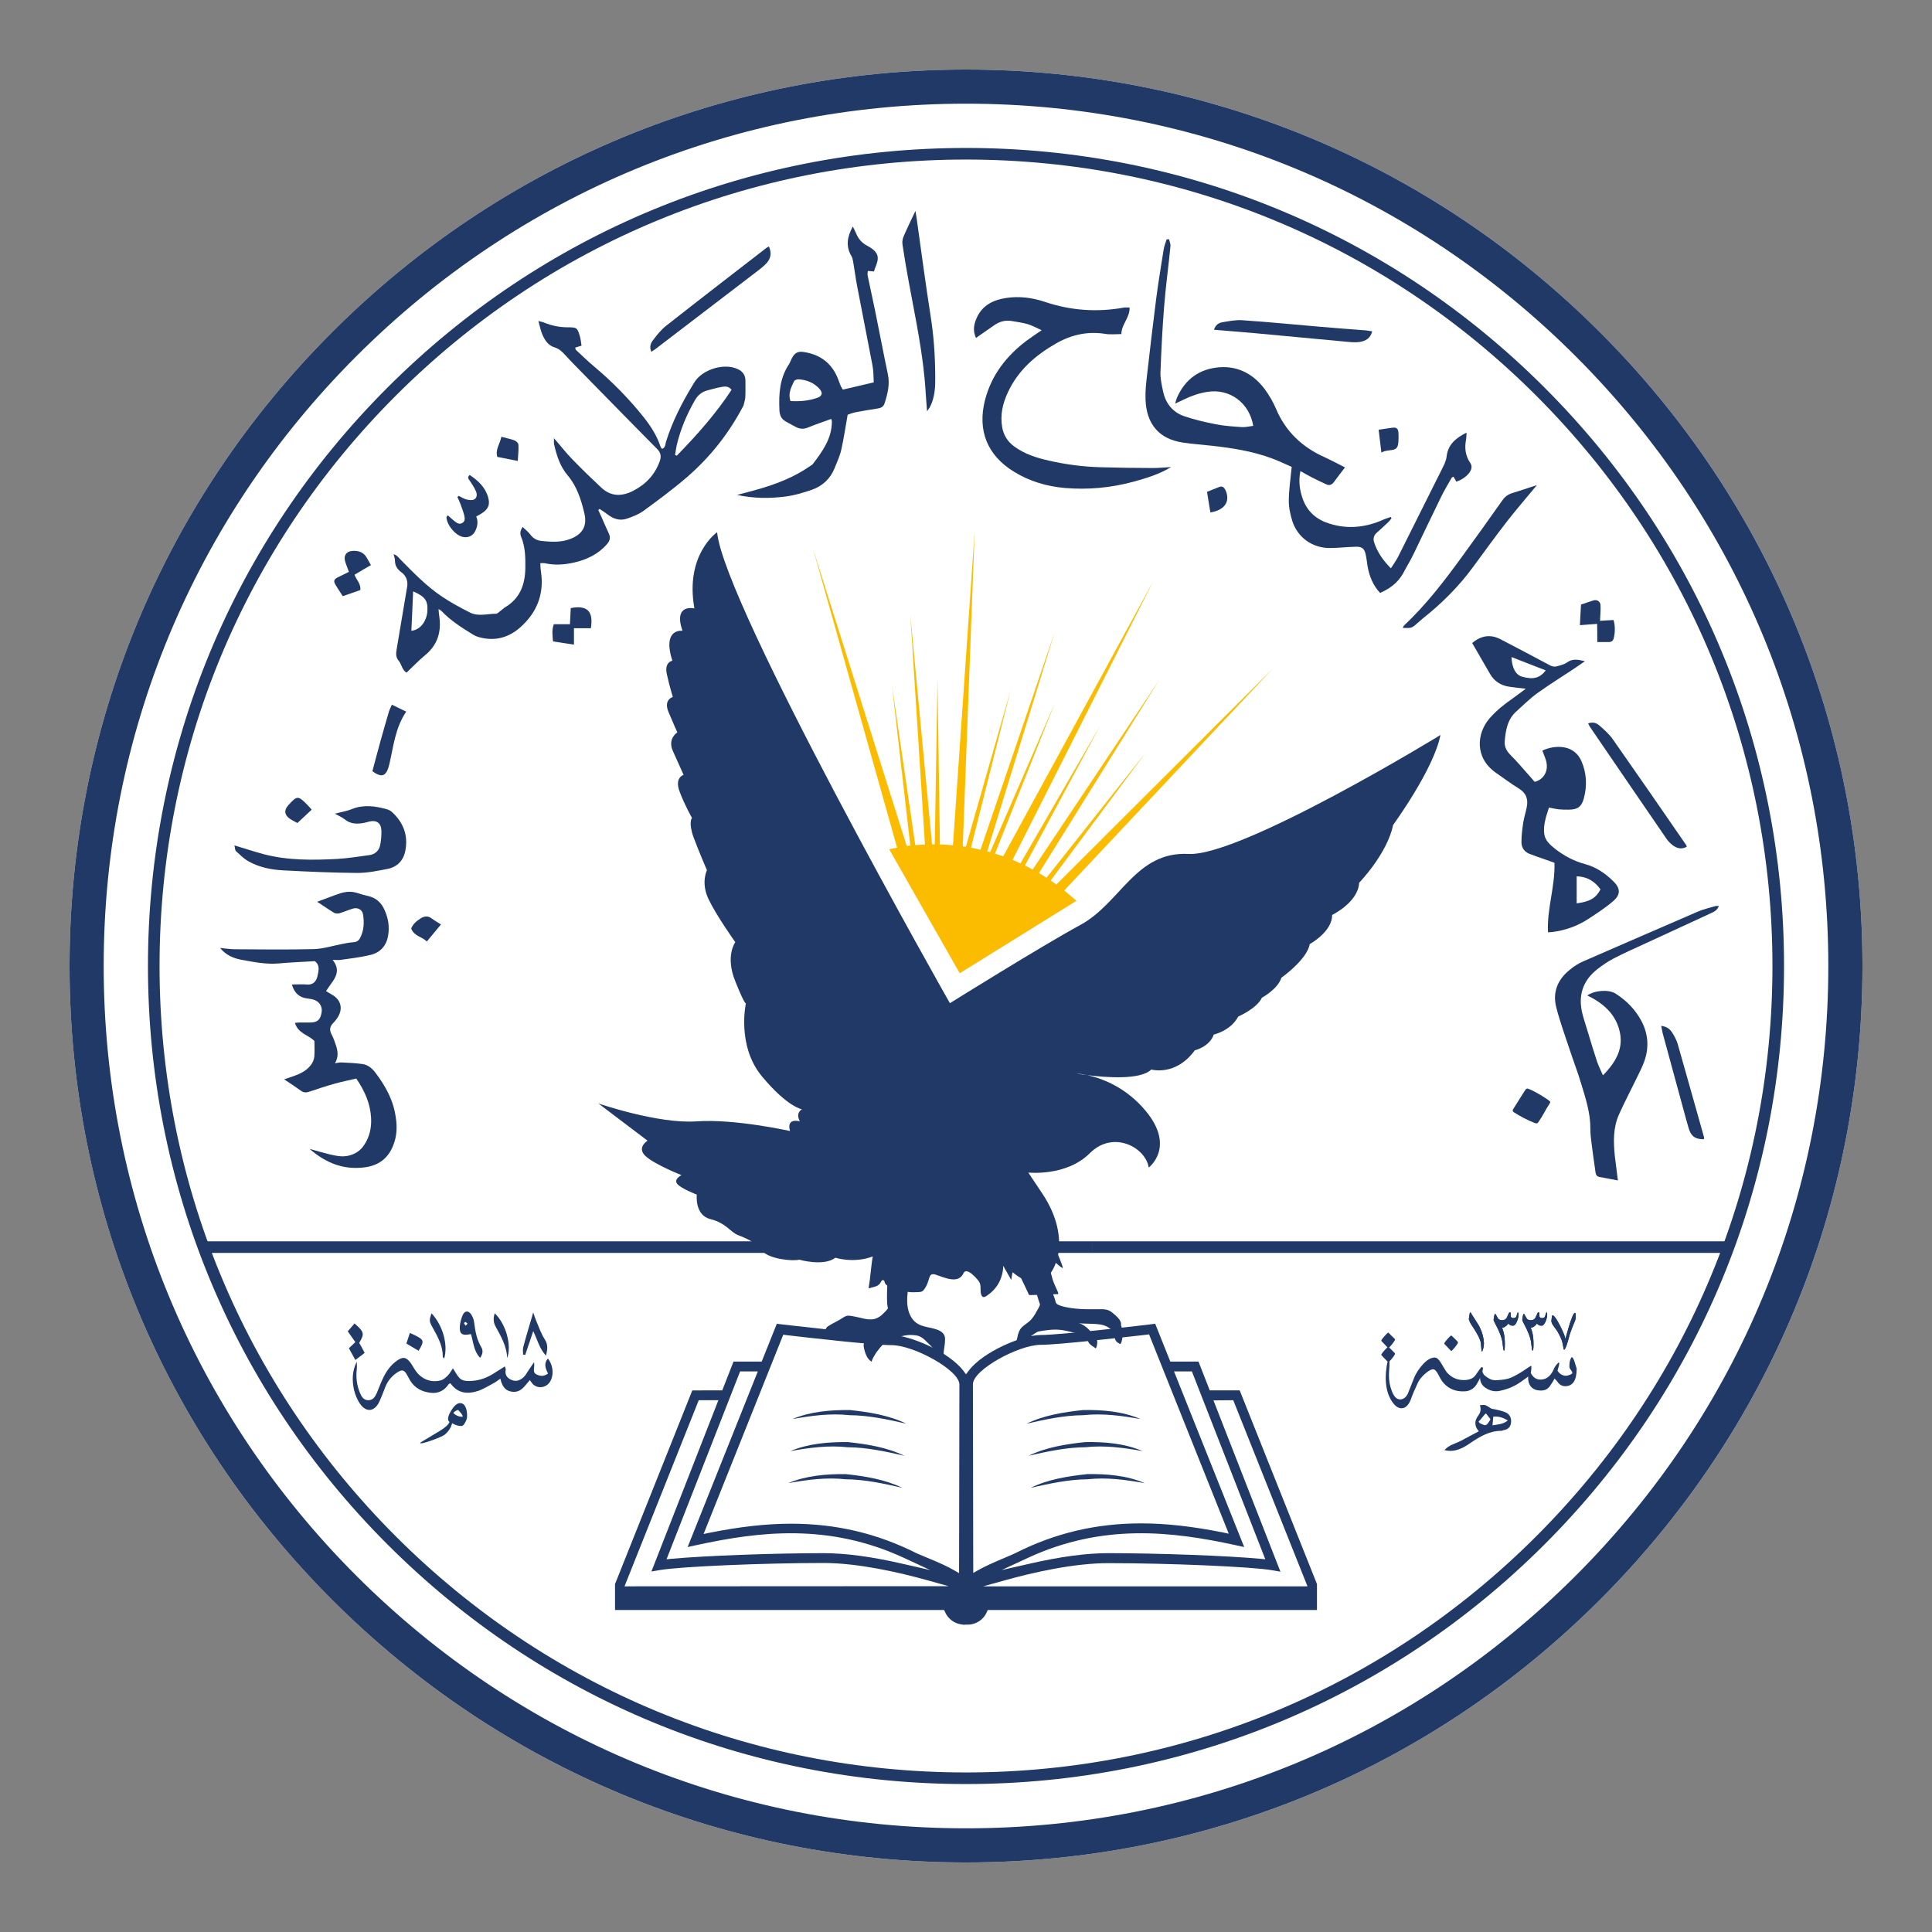 <?xml version="1.0" encoding="utf-8"?>
<!-- Generator: Adobe Illustrator 24.2.3, SVG Export Plug-In . SVG Version: 6.00 Build 0)  -->
<svg version="1.1" id="Layer_1" xmlns="http://www.w3.org/2000/svg" xmlns:xlink="http://www.w3.org/1999/xlink" x="0px" y="0px"
	 viewBox="0 0 1200 1200" style="enable-background:new 0 0 1200 1200;" xml:space="preserve">
<rect x="0" y="0" width="1200" height="1200" fill="#808080" stroke="none"/>
<style type="text/css">
	.st0{fill:#FFFFFF;}
	.st1{fill:#213966;}
	.st2{fill:#FBBC00;}
	.st3{fill:#1E3A67;}
</style>
<g>
	<path id="XMLID_21_" class="st0" d="M600,1156.8c-148.7,0-288.5-57.9-393.7-163.1C101.1,888.5,43.2,748.7,43.2,600
		s57.9-288.5,163.1-393.7S451.3,43.2,600,43.2c148.7,0,288.5,57.9,393.7,163.1c105.2,105.2,163.1,245,163.1,393.7
		s-57.9,288.5-163.1,393.7C888.5,1098.9,748.7,1156.8,600,1156.8z"/>
	<g>
		<g>
			<path class="st1" d="M462.9,247.1c0.2-3.6,0.1-7.2,0.1-10.9c-0.1-3.5-1.9-5.7-5.1-7.1c-8.5-3.7-21.8,0.4-26.7,8.5
				c-7.2,11.7-13.5,23.8-17.6,37c-0.4,1.5-0.3,3.5-2.4,4.2c-0.4-0.6-0.8-0.9-0.9-1.3c-2.2-6.7-5.9-12.5-10.2-18
				c-9.2-11.6-19.6-22.2-30.9-31.7c-4-3.3-7.7-7-11.5-10.5c-0.3-0.2-0.2-0.8-0.4-1.4c1.3-0.4,2.4-0.7,3.9-1.2
				c-0.3-2.1-0.5-3.9-1-5.7c-1.6-5.5-1.9-5.7-7.5-5.7c-5.1,0-10-1-14.7-2.9c-0.9-0.4-1.9-0.6-3.6-1c0.8,2.8,1.2,4.9,1.9,6.9
				c1.5,4.1,3.7,8.1,8,9.4c3.2,1,5,2.9,7,5.1c1.8,2,3.7,3.9,5.5,5.8c17.1,17.4,34.1,34.9,51.3,52.2c2.4,2.4,2.7,4.6,1.7,7.6
				c-3,8.4-8.6,14.4-16.6,18.5c-7.1,3.6-13.7,3.5-19.6-1.9c-6.2-5.8-12.3-11.7-18.2-17.8c-4-4.1-7.5-8.7-11.3-13
				c0,1.4-0.2,2.8,0.1,4c1.6,6.9,3.7,13.6,8.5,19.2c5.7,6.8,8.3,15.1,10.3,23.6c1.8,7.9-1.3,12.9-8.9,15.8
				c-5.8,2.2-11.7,1.8-17.7,1.2c-3-0.3-5.3-1.6-7.1-4.1c-1.3-1.7-3-3-4.7-4.6c-1.5,2.3-1.7,4.1-1,5.9c2.7,6.4,2.8,13.1,2.7,19.9
				c-0.2,10-3.3,18.5-12.4,24c-1.2,0.7-2.2,1.8-3.4,2.6c-0.7,0.6-1.6,1.5-2.4,1.5c-5.4,0-11.1,1.9-16.3-0.8
				c-5.9-3-11.7-6.1-17.2-9.8c-9.6-6.4-17.6-14.7-25.7-22.9c-1.2-1.2-2.2-2.8-4.4-3.5c0.3,1.6,0.8,2.6,0.8,3.7
				c0,3.4,1.3,5.6,4.2,7.7c2.6,1.9,4,5.1,3.4,8.8c-2.2,12.7-4.2,25.4-6.4,38.1c-0.5,2.9-1,5.5,1.2,8c1.8,2.2,2,5.6,4.8,7.3
				c3.9-3.7,7.5-7.5,11.5-10.8c7.9-6.5,10.3-14.7,8.8-24.5c-0.2-1.3-0.3-2.5-0.4-4.2c0.9,0.6,1.4,0.8,1.7,1.1
				c5.7,6,12.6,10.4,19.6,14.7c1.4,0.9,3.1,1.5,4.8,1.9c9.3,2.3,17.6-0.1,24.6-6.3c10.4-9.2,15-20.7,12.9-34.7
				c-0.3-1.7-0.3-3.4-0.4-5.2c1.2,0,2-0.1,2.7,0c6.1,1.4,12.2,1,18.3-0.4c7.8-1.8,14.9-5.1,20.3-11.3c1.7-1.9,2.5-3.9,1.4-6.4
				c-1.7-3.6-3.2-7.2-4.8-10.8c-0.6-1.4-1.2-2.7-1.9-4.1c0.3-0.2,0.5-0.5,0.8-0.7c1.6,1.1,3.3,2.1,4.8,3.3c3.7,2.9,7.8,4.3,12.3,2.7
				c3.5-1.2,7.2-2.6,10.2-4.8c9.3-6.8,18.5-13.6,27.2-21.1c14.4-12.5,26-27.3,34.9-44.3C462.1,250.5,462.7,248.8,462.9,247.1z
				 M265.4,380.3c-0.4,4.4-3.5,10.8-9.9,11.5c0.4-8.4,0.8-16.4,1.1-24.5C264.2,370.6,266,373.2,265.4,380.3z M420.4,283
				c-0.4-0.1-0.7-0.2-1.1-0.4c0.3-2,0.6-4,1-5.9c2.3-9.9,6.2-19.1,11.2-27.9c1.8-3.2,4.3-5.4,7.8-6.3c3-0.8,6.1-1.7,9.1-2.2
				c1.9-0.3,4.1-0.6,6,1.8C444.7,256.9,432.9,270.2,420.4,283z"/>
		</g>
		<g>
			<path class="st1" d="M878.1,343.9c5.8-12,11.5-24.1,17.4-36.1c1.9-3.8,4.1-7.4,6.2-11.1c0.2-0.3,0.7-0.4,1.1-0.6
				c0.6,1,1.1,1.9,1.8,3.1c3.2-1.2,5.8-2.8,7.8-5.3c1.6-2,2.3-4.3,0.7-6.5c-3-4.5-3.5-9.3-2.5-14.4c0.2-1.1,0.2-2.3,0.3-4.3
				c-6.9,3.5-11.6,7.5-12.4,15c-0.2,1.5-0.7,3-1.3,4.4c-1.3,2.9-2.8,5.6-4.2,8.5c-8.2,16.5-16.4,32.9-24.7,49.4
				c-1.2,2.3-2.8,4.4-4.4,7c-4.9-5-8.4-10-10.4-16.1c-0.7-2.3-0.3-4.3,1.6-6c2.5-2.2,4.9-4.4,7.3-6.7c0.7-0.7,1.3-1.5,1.9-2.3
				c-0.2-0.3-0.3-0.5-0.5-0.8c-1.4,0.5-2.8,0.9-4.2,1.5c-11,5-22.3,6.3-34,2.6c-7.6-2.4-13.3-7.1-16.2-14.7
				c-2.1-5.6-3-11.4-1.7-17.9c2.8,1.5,4.9,2.8,7.1,3.9c2.9,1.5,5.9,2.9,8.9,4.3c2,1,3.6,0.3,4.9-1.5c2.1-2.9,4.4-5.8,6.8-9
				c-4.3-2.1-8.3-4.3-12.4-6.2c-14-6.2-24.4-15.9-30.4-30.1c-1.8-4.3-4.3-8.5-7-12.2c-6.9-9.3-16.4-14.5-28-13.7
				c-12.4,0.9-21.5,7.3-26.6,19c-0.4,0.9-0.6,1.9-1.1,3.6c2.2-1.1,3.8-1.7,5.3-2.5c4.7-2.3,9.5-4,14.7-4.8
				c13.8-2.2,26.1,6.7,28.5,21.1c-2.3,0.3-4.6,0.9-6.9,0.8c-5.5-0.4-11-0.7-16.4-1.8c-6.6-1.3-13.2-2.8-19.6-5
				c-7-2.4-11.4-7.8-13-15c-0.9-4.1-1.9-8.4-1.7-12.6c0.5-13.7,1.2-27.4,2.3-41c1-12.4,2.7-24.7,3.9-37.1c0.1-1.4-0.6-2.8-0.9-4.2
				c-0.5,0-1,0-1.5,0.1c-0.7,2.2-1.6,4.4-1.9,6.7c-1.6,10.1-3.3,20.2-4.6,30.3c-2,15.6-3.8,31.2-5.6,46.8c-0.6,5.2-1.2,10.4-1,15.5
				c0.5,15.5,8.5,24.7,23.2,26.9c6.1,0.9,12.2,1.3,18.3,2c12.4,1.4,24.6,3.3,36.4,7.6c4.5,1.6,8.9,3.8,12.9,5.5
				c-0.7,7.3-1.7,13.8-1.8,20.4c-0.1,4.3,0.8,8.8,2.1,13c3.2,10.3,12.3,16.9,23.1,17c5.5,0,11-0.7,16.5-0.8c3.7-0.1,5.2,1.1,6,4.6
				c0.6,2.5,0.8,5,1.2,7.4c1.1,6.3,3.4,12,7.8,16.7c8.1-3.6,12.4-8,15.6-14.6C874.7,350.3,876.5,347.2,878.1,343.9z"/>
		</g>
		<g>
			<path class="st1" d="M1002.1,559.6c4.6-4,4.4-7.9,0-12.2c-5-4.9-10.6-8.8-17.6-10.7c-6.8-1.8-12.9-5.1-18.4-9.3
				c-3-2.4-6.3-5.1-6.9-9.2c-0.8-5.7,1.1-11.1,2.9-16.6c2.3,0.4,4.2,0.9,6.2,1.1c2,0.2,4.1,0.2,6.1,0.2c5.4-0.1,7.8-1.6,9.3-6.8
				c2.2-8,1.8-16-1.5-23.5c-2-4.5-5.8-7.6-10.7-8.4c-4.7-0.8-9.4,0.1-13.5,2c0.9,2.7,2.2,5.1,2.6,7.7c1,5.6-2.2,10.5-7.4,11.7
				c-0.8-1-1.8-2-2.7-3.1c-4.2-4.7-8.2-9.5-12.7-14c-2.3-2.4-3.4-5-3.2-8c0.6-7,1.7-13.8,7.4-18.8c4.4-3.9,8.5-8.1,13.2-11.4
				c7.8-5.6,16-10.6,24-16c1.8-1.2,3.5-2.4,5.2-3.6c-4-1-7.5-1.8-11,0.7c-1.8,1.3-4.3,1.9-6.6,2.5c-1.1,0.3-2.6,0.1-3.6-0.4
				c-10.4-5.5-20.8-11.1-31.3-16.5c-6.2-3.2-12.1-2.2-17.5,2.4c3.7,6.4,7.4,12.8,11.1,19.2c2.6,4.5,6.6,7.1,11.7,7.9
				c3.2,0.5,6.4,0.8,10.5,1.3c-3,2.2-5.5,4.1-8,5.9c-5.3,3.7-10.3,7.6-14.6,12.6c-7.8,9.1-9.5,24.3,4.2,33.8c4.7,3.2,9.2,6.7,14,9.6
				c4.6,2.8,6,6.6,5,11.6c-0.6,3.2-1.7,6.4-2.2,9.7c-0.6,4-1.1,8.1-1.1,12.1c0,3.4,1.8,6,5.1,7.3c2.8,1.1,5.6,2,8.4,3
				c2.3,0.8,4.7,1.7,7,2.5c0.5,14.8-4.8,28.6-4,43.2c1.1-0.1,1.8-0.1,2.6-0.2c8.1-1,15.6-3.7,22.4-8.1
				C992.1,567.1,997.4,563.7,1002.1,559.6z M945.4,420.3c-3.9-1.1-6.3-5.3-6.6-12.2c7.2,2.8,14.3,5.6,21.3,8.3
				C956.5,421.1,952.4,422.3,945.4,420.3z M979.3,544.3c6.6,0.2,11.2,3.1,14.8,8.1c-2.8,5.4-6.5,7.6-14.8,8.7
				C979.3,555.5,979.3,550.1,979.3,544.3z"/>
		</g>
		<g>
			<path class="st1" d="M233.2,666.3c-2.1-2.8-4.7-4.9-8-5.4c-4.3-0.6-8.7-0.8-13.1-1c-1.2-0.1-2.4,0.3-4,0.5
				c2.2-3.9,1.8-7.4,0.6-11c-0.8-2.4-1.6-4.8-2.8-7c-1.4-2.7-1-4.8,0.9-6.8c1-1,1.9-2.1,2.7-3.3c3.8-5.6,2.4-11.4-3.5-14.6
				c-1.1-0.6-2.1-1.3-3.5-2.1c1.1-1.7,2.1-3.1,3.1-4.5c3.4-4.5,5.7-9.1,1-14.9c2.2,0,3.6,0.2,5,0c6.2-0.9,12.5-1.6,18.6-3.1
				c6.1-1.5,9.9-5.7,10.9-12.2c0.9-5.5,0-10.7-2.2-15.6c-2-4.6-5.3-7.7-10.4-8.8c-2.3-0.5-4.6-1.2-6.8-1.9
				c-3.5-1.1-6.9-0.8-10.2,0.2c-4.8,1.6-9.5,3.5-14.5,5.3c3.6,2.3,7,4.8,10.6,6.9c0.9,0.5,2.4,0.5,3.4,0.2c2.7-0.8,5.3-2,8-2.8
				c3.1-1,6,0.5,6.5,3.6c0.8,5,0.6,10-1.9,14.7c-1,1.9-2.5,2.5-4.6,2.6c-2.2,0.1-4.3,0.6-6.4,1c-5.9,1.1-11.7,3-17.6,3.2
				c-16.4,0.4-32.8,0.2-49.1,0.1c-2.8,0-5.7-0.5-9.2-0.8c3.8,4.6,8.4,6.4,13.1,7.3c7.7,1.4,15.4,3,23.4,2.3
				c7.3-0.7,14.7-0.9,22.3-1.4c3.3,2.3,2.5,5.8,1.7,9.2c-0.6,3-2.5,5.7-6.6,5.3c-3-0.3-6.1,0-9.3,0c1.6,5.6,4.9,8.2,9.9,8.7
				c1.1,0.1,2.2,0.4,3.2,0.6c3.7,0.9,5.9,4.1,5.4,7.7c-0.7,4.8-2.5,6.5-6.9,6.6c-3.2,0.1-6.4-0.2-9.7,0.2c1.9,6.7,8.4,7.4,12.1,11.3
				c0,3.3,0.2,6.6-0.1,9.9c-0.2,1.7-1,3.6-2.1,5c-3.2,4.2-8,6-12.8,7.6c-1.1,0.4-2.2,0.8-3.8,1.3c3.9,2.6,7.3,4.8,10.6,7.2
				c1.6,1.1,3.1,1.1,4.9,0.5c5.4-1.8,10.7-3.6,16.2-5.1c4.3-1.2,8.8-2.1,13.1-3.1c5.3,7.8,8.7,15.5,9.2,24.5
				c0.3,6-0.9,11.6-4.2,16.6c-2.3,3.6-5.6,5.8-9.8,6.8c-4.2,1-8.1,0-12.1-0.9c-4.1-1-8.1-2.2-12.1-3.3c10,8.7,21.2,13.3,34.6,11.4
				c8.5-1.2,14.2-5.7,17.3-13.5c2.3-5.7,2.6-11.6,1.6-17.6C244.4,683.5,239.5,674.6,233.2,666.3z"/>
		</g>
		<g>
			<path class="st1" d="M683.3,290.2c-10.7-0.3-21.3-1.7-31.8-4.1c-7.7-1.7-15.2-4.1-21.7-8.9c-4-3-6.4-6.8-7.3-11.7
				c-1.4-7.8,0.3-15,3.6-22c6.3-13.5,17-22.8,29.7-30.1c9.6-5.5,19.8-7.8,30.8-6c3.2,0.5,6.4,0.1,9.9,0.1c0-6,5.4-10.3,5.1-16.5
				c-1.4,0-2.4-0.1-3.3,0c-16.8,3.1-33.2,1.9-49.3-3.5c-7.8-2.6-15.9-3.7-24.2-2.4c-7.9,1.2-14.5,4.5-18,12
				c-1.8,3.9-2.8,8.1-0.6,12.8c4-2.8,7.6-5.3,11.2-7.8c3.4-2.4,7-3.4,11.1-2.7c3.3,0.6,6.6,1,9.7,1.9c2.8,0.8,5.4,2.3,8.8,3.8
				c-3.7,2.5-6.6,4.5-9.5,6.6c-12.5,9.5-21.7,21.3-25.7,36.8c-4.8,18.9,1.4,34.3,18,44.5c9.7,6,20.4,9.1,31.6,10.1
				c14.4,1.2,28.6-0.1,42.6-3.9c8-2.2,16-4.6,23.4-9.1c-3.8,0.2-7.5,0.6-11.2,0.6C705.3,290.7,694.3,290.5,683.3,290.2z"/>
		</g>
		<g>
			<path class="st1" d="M1065.4,562.8c-3.6,1.1-7.3,1.9-10.8,3.4c-23.8,10.3-47.6,20.6-71.4,31c-2.9,1.3-5.6,3-8,5
				c-7.6,6-11,13.9-8.6,23.4c2.3,9,5.5,17.7,8.4,26.5c2.3,7,5,13.9,7.1,21c2.8,9.2,5.8,18.3,5.7,28.1c0,3.1,0.4,6.3,0.8,9.4
				c0.7,5.6,1.5,11.2,2.3,16.8c0.2,1.5,0.4,3.2,2.4,3.6c3.6,0.7,7.3,1.4,11.6,2.2c-0.7-5.6-1.3-10.4-1.9-15.2
				c-0.9-8.7-1.1-17.4,2.5-25.6c3.1-7,6.7-13.8,10.1-20.8c2.1-4.4,4.5-8.7,6-13.3c2.7-8.1,2-16.2-1.9-23.8
				c-3.8-7.3-9.4-13-16.3-17.4c-4.2-2.6-12.8-2.1-17.5,1.2c9.5,4.6,17.2,11.1,19.9,21.5c2.9,10.9-1.8,19.6-10.2,28.1
				c-1.4-3.3-2.7-5.8-3.6-8.4c-2-6-3.8-12-5.6-18c-1.1-3.8-2.4-7.5-3.4-11.3c-3-11.3-0.2-20.9,9.1-28.2c3.2-2.5,6.6-4.8,10.2-6.7
				c6.6-3.4,13.3-6.4,20.1-9.5c13.4-6.2,26.8-12.4,40.3-18.6c1.9-0.9,4-1.8,4.9-4.5C1066.9,562.8,1066.1,562.6,1065.4,562.8z"/>
		</g>
		<g>
			<path class="st1" d="M543.5,192.8c-1.5-7.2-3.1-14.4-4.6-21.7c-0.2-0.9,0.1-1.8,0.1-2.8c1.4,0.1,2.6,0.2,3.8,0.3
				c0.3-0.8,0.5-1.4,0.7-2c2.6-6.3,3.1-9.7-5.1-14.1c-3-1.6-5.2-4.1-6.5-7.2c-0.6-1.4-1.3-2.8-2.2-4.6c-3.5,6.3-4.5,12.2-0.9,18.3
				c0.6,1,0.9,2.3,1.1,3.5c0.9,5.1,1.5,10.2,2.5,15.3c3.1,16.4,6.4,32.7,9.5,49.1c0.7,3.5,0.6,7.1,0.8,10.6c-6.8,1.6-13,3-19.2,4.5
				c-0.5-0.8-0.8-1.3-1.1-1.8c-0.6-1.4-1.2-2.9-1.7-4.4c-3.8-10.1-11.2-15.7-21.7-17.2c-3.6-0.5-5.5,0.7-7.2,4
				c-0.7,1.4-1.2,2.9-2.1,4.2c-5.5,8.5-6,18.1-5.6,27.7c0.1,2.8,0.9,5.6,3.8,7.2c2.2,1.2,4.4,2.5,6.6,3.6c2.3,1.2,4.7,1.3,7.2,0.3
				c4.8-2,9.7-3.6,14.6-5.4c0.2,0.7,0.4,1.1,0.4,1.6c0,10.6-5.9,18.6-11.9,26.5c-0.4,0.5-1,0.7-1.5,1.1
				c-10.3,7.2-21.9,11.6-33.9,14.9c-3.9,1.1-7.7,2.1-11.6,3.1c10,2.2,20.1,2.3,30.1,1c5.6-0.7,11.1-2.4,16.4-4.2
				c6.5-2.3,11.3-6.7,14-13.2c1.5-3.8,3.3-7.6,4.2-11.5c1.6-7,2.6-14.2,4-21.9c1.1-0.4,2.9-1.1,4.7-1.5c4.5-0.9,9-1.6,13.5-2.3
				c2.1-0.3,3.9-0.8,4.7-3.2c1.9-5.9,3.4-11.8,2.1-18C548.7,219.3,546.2,206,543.5,192.8z M507.6,247.1c-5.3,1.9-10.9,2.3-16.6,2
				c-1.7-4.8,0.5-8.6,2.2-12.3c0.3-0.7,1.8-1.3,2.8-1.2c5,0.3,9.5,2.1,12.9,5.8C511.2,243.9,510.8,246,507.6,247.1z"/>
		</g>
		<g>
			<path class="st1" d="M243.4,504.3c-0.9-0.8-2.1-1.4-3.3-1.7c-7.2-2-14.4-3-21.7,0c-3.2,1.3-6.7,1.8-10.4,2.8
				c2.1,1.2,4.3,2.1,6.1,3.5c3.7,3,7.7,3,12,2.2c1.1-0.2,2.1-0.5,3.2-0.8c4.5-1.1,7.4,0.8,7.6,5.5c0.1,3.1-0.2,6.3-0.8,9.3
				c-0.7,3.3-3.2,5.5-6.5,6c-6.7,0.9-13.4,2-20.1,2.4c-15.4,0.8-30.8,1-45.9-3c-5.9-1.6-11.6-3.5-18-5.4c0.4,1.4,0.3,2.9,1,3.6
				c2.4,2.2,4.8,4.6,7.6,6.2c6.7,3.8,14.2,5.3,21.7,5.7c15.4,0.8,30.8,1.5,46.2,1.6c6.2,0,12.5-1.3,18.6-2.5
				c6.1-1.2,10-5.3,11.1-11.5C253.6,518.6,250.4,510.7,243.4,504.3z"/>
		</g>
		<g>
			<path class="st1" d="M578,196.2c-3.1-20-5.8-40.1-8.6-60.2c-0.2-1.3-0.4-2.7-0.8-5c-2.8,5.9-5.3,11-7.5,16.2
				c-0.6,1.5-0.8,3.4-0.5,5c1.2,7.9,2.5,15.8,4,23.7c4.1,22.3,8.9,44.4,10.3,67.1c0.2,3.8,0.6,7.7,0.9,12.4c0.9-1.3,1.4-1.8,1.7-2.4
				c3.3-6.2,3.5-13.1,3.4-19.7C580.8,220.9,580,208.5,578,196.2z"/>
		</g>
		<g>
			<path class="st1" d="M936.3,323.5c5.7-7.3,11.8-14.3,18.3-22.2c-5.6,1.8-10.4,3.5-15.1,4.9c-2.7,0.8-4.7,2.2-6.3,4.5
				c-8.3,11.8-16.8,23.6-25.3,35.3c-10.9,15-22.2,29.7-35.8,42.5c-0.4,0.3-0.5,0.9-0.8,1.5c5.3,0.2,5.5,0.2,8.9-2.8
				c1.1-0.9,2.1-1.9,3.2-2.8c11.9-9.4,22.6-20,31.6-32.3C922,342.6,929,332.9,936.3,323.5z"/>
		</g>
		<g>
			<path class="st1" d="M407.1,216.8c20.1-15.4,40.2-30.7,60.3-46.1c2.6-2,5.3-3.9,7.7-6.2c3.7-3.4,4.4-7,2.5-11.4
				c-0.5,0.3-1.1,0.5-1.6,0.9c-20.8,16.1-41.5,32-62.2,48.3c-3.2,2.5-5.8,5.8-8.2,9c-1.5,1.9-2.4,4.3-1,7.2
				C405.6,217.8,406.4,217.3,407.1,216.8z"/>
		</g>
		<g>
			<path class="st1" d="M837.9,212.4c2.2,0.2,4.5,0.3,6.6,0c3.7-0.6,6.7-2.2,7.8-6.6c-1.6-0.2-2.8-0.5-4-0.6
				c-9.3-0.7-18.5-1.4-27.8-2.2c-16.3-1.4-32.6-3-48.9-4.1c-4.1-0.3-8.4,0.6-12.6,1.3c-2.2,0.4-4,1.7-5,4.6c9.1,0.8,17.6,1.5,26,2.2
				C799.3,208.8,818.6,210.6,837.9,212.4z"/>
		</g>
		<g>
			<path class="st1" d="M993.5,450.7c-1.8-1.6-4-2.5-7.1-1.4c0.5,1,0.8,1.7,1.3,2.4c15.7,23,31.4,46,47.2,69
				c1.1,1.7,2.6,3.2,4.2,4.4c2.6,1.9,5.5,2.6,8.6,0.8c-0.2-0.6-0.3-0.9-0.5-1.2c-15.1-21.9-30.2-43.8-45.5-65.6
				C999.5,456,996.5,453.3,993.5,450.7z"/>
		</g>
		<g>
			<path class="st1" d="M1042.1,648.6c-0.7-2.4-1.9-4.7-3.2-6.8c-1.4-2.3-3.3-4.2-7.1-4.6c0.4,1.9,0.6,3.2,0.9,4.5
				c3.4,12.6,6.9,25.2,10.3,37.8c2,7.1,3.8,14.3,5.9,21.4c1.5,5,4.3,6.8,9.4,6.7c0-0.4,0.2-0.9,0.1-1.3
				C1052.9,687,1047.6,667.8,1042.1,648.6z"/>
		</g>
		<g>
			<path class="st1" d="M287.5,333.5c3.4,0.7,6.3-0.7,7.8-3.9c1.3-2.8,1.8-5.7,0.5-8.8c7.1-3.6,8.9-6.4,7.4-11.9
				c-1.8-6.3-6.3-10.5-11.5-13.9c-1.7,1.7-0.6,2.5,0.1,3.6c1.4,2.1,2.8,4.2,3.8,6.5c0.8,1.8,0.8,4.1-1.1,5.1c-1.3,0.7-3.3,0.4-4.8,0
				c-1.7-0.4-3.2-1.5-4.8-2.2c-0.3,0.2-0.5,0.5-0.8,0.7c0.6,1.4,1.3,2.7,1.8,4.1c0.9,2.5,1.9,5,2.5,7.5c0.4,1.7,0.5,3.6-1.4,4.6
				c-1.8,1-3.3-0.1-4.7-1.2c-1.4-1.1-2.7-2.3-4.1-3.6c-0.5,0.6-0.9,0.8-0.9,1.1C277.5,326.1,282.8,332.5,287.5,333.5z"/>
		</g>
		<g>
			<path class="st1" d="M241.9,474.4c2.5-10.9,3.6-22.3,10.4-32.4c-3-1.5-5.8-2.8-8.9-4.3c-0.7,1.7-1.4,2.9-1.8,4.2
				c-1.8,6.2-3.6,12.3-5.3,18.5c-1.7,6.1-3.3,12.3-5,18.6C237.4,483.5,240.1,482.1,241.9,474.4z"/>
		</g>
		<g>
			<path class="st1" d="M212.9,370.3c3.9-1.4,7.4-2.6,10.9-3.8c0.5-3.9-2.4-6.2-3.6-9.5c3.5-2.1,6.8-4.1,10.2-6
				c-0.9-1.6-1.7-3-2.5-4.4c-2-3.7-5.3-4.7-9.2-4.4c-3.7,0.3-5.4,3-4.3,6.6c0.6,2.1,1.5,4,2.3,6.4c-2.2,1.1-4.5,2.2-6.7,3.3
				c-2.4,1.2-3,2.2-1.8,4.4C209.7,365.5,211.4,367.9,212.9,370.3z"/>
		</g>
		<g>
			<path class="st1" d="M992.1,398.8c2.8,0,5,0,7.1,0c1.7,0,2.8-0.9,3.1-2.3c0.9-3.8,1-7.6-0.1-11.4c-3.2,0.2-6,0.3-8.4,0.5
				c0.1-3.5,0.5-6.6,0.3-9.7c-0.1-2.4-2.2-3.6-4.3-3c-2.6,0.8-5.3,1.8-7.8,2.6c-0.2,4-0.5,8.1-0.7,12.8c3.6-0.3,6.7-0.5,10.7-0.8
				C992.1,391,992.1,394.8,992.1,398.8z"/>
		</g>
		<g>
			<path class="st1" d="M354.5,377.7c-0.2,3.4-0.3,6.6-0.5,10c-3.6,0-6.7,0-10,0c-1.4,3.7-0.8,7.2-0.5,10.7c4.3,0.7,8.4,1.3,13,2
				c0-3.3,0-6.5,0-10.2c3.8,0,7.2,0,10.5,0C368.7,379.7,364.8,375.7,354.5,377.7z"/>
		</g>
		<g>
			<path class="st1" d="M261.3,570.4c-2.5,1.6-4.8,3.5-5.9,6.3c1.8,4.9,6.9,5.1,9.7,8.1c3-3.6,5.7-6.8,8.8-10.6
				c-2-1.3-4-2.4-5.7-3.7C265.9,568.7,263.6,569,261.3,570.4z"/>
		</g>
		<g>
			<path class="st1" d="M180.1,508.6c1.5,1,3.2,1.8,4.6,2.6c3.1-2.9,5.9-5.5,8.9-8.3c-1-1.1-1.9-2.2-2.8-3.1
				c-5.6-5.7-6.3-5.7-11.7,0.3C176.3,503.2,176.6,506.2,180.1,508.6z"/>
		</g>
		<g>
			<path class="st1" d="M321.6,286.3c0.2-3.7,0.6-6.9,0.4-10.1c0-0.9-1.3-2.2-2.3-2.6c-2.6-1-5.3-1.5-8.3-2.3
				c-0.8,4.4-3.9,7.8-2.5,12.5C313.1,284.6,317.1,285.4,321.6,286.3z"/>
		</g>
		<g>
			<path class="st1" d="M860.2,280.2c0.9-0.2,1.8-0.4,2.8-0.5c4.4-0.4,5.3-1.3,5.6-5.7c0.1-1.7,0.1-3.5,0-5.2
				c-0.2-2.8-1.3-3.5-4.1-3.1c-2.8,0.4-5.5,0.8-8.2,1.2c0.6,4.8,1.1,9.4,1.7,14.2C858.7,280.7,859.4,280.4,860.2,280.2z"/>
		</g>
		<g>
			<path class="st1" d="M757.5,302.4c-2.7,1-5.4,2.1-7.8,3.1c0.7,4.6,1.4,8.5,2.1,12.8c10.1-1.7,12.2-7.9,9.3-14
				C760.3,302.7,759.2,301.8,757.5,302.4z"/>
		</g>
		<g>
			<path class="st1" d="M343.6,272c0.1,0.1,0.2,0.1,0.4,0.2c0,0,0,0.1,0.1,0.1c0-0.1,0-0.1,0-0.2C343.9,272,343.7,272,343.6,272z"/>
		</g>
		<g>
			<path class="st1" d="M962.6,685.3c0.2-0.3,0.2-0.7,0.3-1c-1.3-1.5-9.8-6.7-13.8-8.1c-0.5-0.2-1.1,0-1.5,0.5
				c-3,4.5-4.6,7.4-7.8,12.3c-0.4,0.6-0.2,1.4,0.4,1.8c4.3,2.7,8.4,4.9,13,6.7c1.2,0.4,1.7,0.4,2.3-0.5
				C958.8,692.2,959.5,690,962.6,685.3z"/>
		</g>
	</g>
	<g id="XMLID_17_">
		<g id="XMLID_18_">
			<g>
				<path class="st1" d="M600,1156.8c-148.7,0-288.5-57.9-393.7-163.1C101.1,888.5,43.2,748.7,43.2,600s57.9-288.5,163.1-393.7
					S451.3,43.2,600,43.2c148.7,0,288.5,57.9,393.7,163.1c105.2,105.2,163.1,245,163.1,393.7s-57.9,288.5-163.1,393.7
					C888.5,1098.9,748.7,1156.8,600,1156.8z M600,64.4c-143.1,0-277.5,55.7-378.7,156.9C120.1,322.5,64.4,456.9,64.4,600
					s55.7,277.5,156.9,378.7s235.6,156.9,378.7,156.9s277.5-55.7,378.7-156.9s156.9-235.6,156.9-378.7s-55.7-277.5-156.9-378.7
					C877.5,120.1,743.1,64.4,600,64.4z"/>
			</g>
		</g>
	</g>
	<g id="XMLID_15_">
		<g id="XMLID_16_">
			<g>
				<path class="st1" d="M600,1108.1c-135.7,0-263.3-52.8-359.3-148.8c-96-96-148.8-223.6-148.8-359.3s52.8-263.3,148.8-359.3
					c96-96,223.6-148.8,359.3-148.8s263.3,52.8,359.3,148.8c96,96,148.8,223.6,148.8,359.3c0,135.7-52.8,263.3-148.8,359.3
					C863.3,1055.2,735.7,1108.1,600,1108.1z M600,99.1c-133.8,0-259.6,52.1-354.2,146.7C151.2,340.4,99.1,466.2,99.1,600
					s52.1,259.6,146.7,354.2c94.6,94.6,220.4,146.7,354.2,146.7s259.6-52.1,354.2-146.7c94.6-94.6,146.7-220.4,146.7-354.2
					s-52.1-259.6-146.7-354.2C859.6,151.2,733.8,99.1,600,99.1z"/>
			</g>
		</g>
	</g>
	<g id="XMLID_11_">
		<path class="st1" d="M918.5,889c-3.1-3.6-2.5-6.9-0.3-9.8c1.6-2.1,1.7-4.1,1-6.4c3.4-0.4,3.3-0.3,6.9,2c0.6,0.4,1.5,0.3,2.2,0.5
			c2.4,0.6,4.8,1,7,2c2.6,1.2,3.6,3.7,3.2,6.6c-0.4,2.7-2.1,4-4.6,4.4c-0.5,0.1-0.9,0.4-1.3,0.4c-7.4,0-13.3,3.5-19.2,7.5
			c-4.6,3.2-9.7,6.1-16.2,4.5c2.8-3.3,6.8-4,10.2-5.8C910.8,893.1,914.3,891.2,918.5,889z M927,885.3c3.4-0.6,6.6-0.6,9.5-3
			c-3-1.9-5.8-2.7-9-2.4C927.4,881.7,927.2,883.2,927,885.3z M918.6,883.3c0,0.1,0.1,0.3,0.2,0.3c0.5,0.6,1.3,0.8,2,1.1
			c0.5,0.2,1.1,0.5,1.6,0.5c1.3-0.1,2-1.5,2.6-2.4c0.2-0.3,0.4-0.6,0.6-0.9c0.2-0.5,0-0.6-0.3-1c-0.4-0.5-0.8-1-1.2-1.5
			c-0.3-0.4-0.5-0.7-0.8-1.1c-0.4-0.4-0.5-0.4-0.9,0c-0.7,0.8-1.3,1.6-2,2.4c-0.4,0.5-0.7,0.9-1.2,1.4c-0.3,0.3-0.7,0.6-0.8,1
			C918.6,883.2,918.6,883.3,918.6,883.3z"/>
	</g>
	<g>
		<path class="st1" d="M977.9,845.5c-0.6-1.6-1.1-2.5-1.6-2.5c-0.1,0-0.2,0.1-0.4,0.3c-0.9,1.5-1.2,3.4-1.1,5.8
			c0,0.4,0.3,1.1,0.9,1.8c0.6,0.8,0.9,1.4,0.9,1.8c0,0.4-0.5,0.8-1.5,1.2c-1,0.4-1.8,0.6-2.4,0.6c-2.1,0-3.9-1-5.3-3.1
			c0.8-2.7,1.1-4.2,1.1-4.5s-0.1-0.5-0.3-0.6c-0.1,0-0.3,0.1-0.4,0.2c-1.3,1.3-2.3,2.7-2.9,4.3c-1.9,4.1-4.6,6.1-8.1,6.1
			c-2.6,0-4.6-1.4-6-4.1c0.3-1.9,0.4-3.1,0.4-3.6c0-0.5-0.1-0.8-0.3-0.8c-0.3,0-1.7,1-4.4,2.8c-2.7,1.8-5.3,3.3-7.8,4.4
			c-2.5,1.1-5.2,1.4-7.9,1.6c-1.3,0.1-2.7,0.2-4.1-0.2c-0.9-0.2-1.7-0.7-2.5-1.2c-1.5-0.9-2.4-1.7-2.8-2.4c-0.5-0.8-0.8-1.5-0.5-2.5
			c0.1-0.4,0.3-1,0.1-1.5c-0.3-0.4-0.8-0.3-1.1,0c-0.5,0.5-0.8,1.1-1.3,1.7c-1.2,1.5-2,3.5-3.7,4.6c-1.7,1.2-3.8,1.5-5.8,1.5
			c-4.2,0-7.8-1.7-10.6-5c-0.3-0.3-1.4-2.2-3.5-5.7c-1.3-2.2-2.6-3.3-3.8-3.3c-2.4,0-4.8,1.4-7.3,4.1c-2.5,2.7-4.5,5.7-5.8,9.1
			c-1.4,3.4-2.6,6.5-3.7,9.3c-1.2,2.3-2.8,3.5-4.8,3.5c-2.2,0-4-1.9-5.3-5.7c-1.1-3-1.6-6-1.6-9.1c0-0.8,0-1.8,0.1-3
			c0.4-4.4,0.3-6.6-0.3-6.6c-0.4,0-0.8,1.3-1.2,3.8c-0.4,2.5-0.6,4.9-0.6,7c0,5.4,1,9.9,3.1,13.6c2.1,3.7,4.3,5.5,6.7,5.5
			c2.3,0,4.2-1.7,5.6-5c1.3-3.6,2.8-7.1,4.5-10.7c0.8-1.9,2.4-3.8,4.5-5.7c2.2-1.9,3.9-2.9,5.2-2.8c1,0.1,2,1.2,3.2,3.5
			c1.1,2.3,2.2,4,3.2,5.1c3.2,3.6,7.5,5.3,12.7,5.1c2.5,0,4.7-0.9,6.5-2.7c0.9-0.9,2-2.8,3.5-5.8c-0.2,0.4,0,1.4,0.1,1.8
			c0.1,0.6,0.3,1.2,0.6,1.7c0.6,1.2,1.5,2.1,2.6,2.8c2.6,1.8,5.7,2.6,8.8,1.9c3.2-0.7,6.2-1.6,9.2-3.2c2-1,4.8-2.9,8.5-5.7
			c-0.2,2.9,0.5,5,1.9,6.5c1.4,1.5,3.4,2.2,5.9,2.2s4.4-0.9,5.7-2.8c1.3-1.9,2.3-3.4,2.8-4.7c0.8,0.8,1.7,1.7,2.5,2.9
			c1.2,1.3,2.6,1.9,4.1,1.9c4.8,0,7.2-3.6,7.2-10.9C978.8,848.7,978.5,847.2,977.9,845.5z"/>
	</g>
	<g>
		<path class="st1" d="M862.6,836.7c-0.1-0.1-0.3-0.2-0.4-0.2c-0.7,0.4-3.4,3.3-4.2,4.7c-0.1,0.2-0.1,0.4,0.1,0.6
			c1.4,1.6,2.4,2.4,3.9,4.1c0.2,0.2,0.5,0.2,0.7,0c1.4-1.4,2.6-2.9,3.6-4.5c0.2-0.4,0.3-0.6,0-1
			C864.8,838.8,864.1,838.3,862.6,836.7z"/>
	</g>
	<g>
		<path class="st1" d="M862.6,827.9c-0.1-0.1-0.3-0.2-0.4-0.2c-0.7,0.4-3.4,3.3-4.2,4.7c-0.1,0.2-0.1,0.4,0.1,0.6
			c1.4,1.6,2.4,2.4,3.9,4.1c0.2,0.2,0.5,0.2,0.7,0c1.4-1.4,2.6-2.9,3.6-4.5c0.2-0.4,0.3-0.6,0-1C864.8,830,864.1,829.6,862.6,827.9z
			"/>
	</g>
	<g>
		<path class="st1" d="M901.7,829.7c-0.1-0.1-0.3-0.2-0.4-0.2c-0.7,0.4-3.4,3.3-4.2,4.7c-0.1,0.2-0.1,0.4,0.1,0.6
			c1.4,1.6,2.4,2.4,3.9,4.1c0.2,0.2,0.5,0.2,0.7,0c1.4-1.4,2.6-2.9,3.6-4.5c0.2-0.4,0.3-0.6,0-1C904,831.8,903.3,831.3,901.7,829.7z
			"/>
	</g>
	<g>
		<g>
			<path class="st1" d="M920.4,839.5c-0.1,0-0.2-0.5-0.3-1.5c-0.1-1-0.2-2.3-0.3-3.8c-0.4-2.4-2.3-6.1-5.7-11.1
				c-0.9-1.3-1.5-2.6-1.8-3.8c0-0.2,0.2-1.4,0.6-3.7c0.1-0.3,0.2-0.4,0.3-0.4c0.3,0,0.6,0.4,1,1.3c2.6,4.1,4.2,6.5,4.6,7.3
				c1.7,3.3,2.7,6.8,2.9,10.5c0,0.8-0.1,1.9-0.4,3.2C920.9,838.8,920.7,839.5,920.4,839.5z"/>
		</g>
		<g>
			<path class="st1" d="M943.2,816.3c0,1.6-0.4,3.2-1.1,4.7c-0.7,1.6-1.5,2.4-2.3,2.4s-1.5-0.1-1.9-0.4c-0.4-0.3-0.8-0.6-1.2-0.9
				c-0.3,0.7-0.9,1.3-1.7,1.8c-0.8,0.6-1.5,0.8-2,0.7c0.3,1.1,0.7,2.1,1,3.2c0.5,2.1,0.7,4.4,0.7,7.1c0,2.7-0.2,4-0.5,4
				c-0.2,0-0.3-0.3-0.5-1c-0.1-0.8-0.3-2.2-0.5-4.2c-0.4-2.9-1.9-6.8-4.6-11.8c-0.6-1.1-0.9-1.8-0.9-2.1c0-0.3,0.1-1,0.3-2.1
				c0.2-1.1,0.4-1.6,0.7-1.6c0.1,0,0.2,0.1,0.3,0.2c0.9,1.7,1.5,2.7,1.7,2.9c0.4,0.5,1.3,0.8,2.4,0.8s2.1-0.5,2.7-1.4
				c0.5-1.1,1-2.1,1.5-3.2c0.1-0.2,0.2-0.3,0.4-0.3c0.5,0,0.7,0.3,0.6,1c0,0.2,0,0.5,0,0.7c0,1.3,0.5,1.9,1.6,1.9
				c0.8,0,1.3-0.2,1.6-0.5c0.3-0.3,0.6-1.2,1-2.7c0.1-0.2,0.2-0.3,0.3-0.3C943,815.2,943.2,815.6,943.2,816.3z"/>
		</g>
		<g>
			<path class="st1" d="M961,816.3c0,1.6-0.4,3.2-1.1,4.7c-0.7,1.6-1.5,2.4-2.3,2.4c-0.9,0-1.5-0.1-1.9-0.4
				c-0.4-0.3-0.8-0.6-1.2-0.9c-0.3,0.7-0.9,1.3-1.7,1.8c-0.8,0.6-1.5,0.8-2,0.7c0.3,1.1,0.7,2.1,1,3.2c0.5,2.1,0.7,4.4,0.7,7.1
				c0,2.7-0.2,4-0.5,4c-0.2,0-0.3-0.3-0.5-1c-0.1-0.8-0.3-2.2-0.5-4.2c-0.4-2.9-1.9-6.8-4.6-11.8c-0.6-1.1-0.9-1.8-0.9-2.1
				c0-0.3,0.1-1,0.3-2.1c0.2-1.1,0.4-1.6,0.7-1.6c0.1,0,0.2,0.1,0.3,0.2c0.9,1.7,1.5,2.7,1.7,2.9c0.4,0.5,1.3,0.8,2.4,0.8
				c1.2,0,2.1-0.5,2.7-1.4c0.5-1.1,1-2.1,1.5-3.2c0.1-0.2,0.2-0.3,0.4-0.3c0.5,0,0.7,0.3,0.6,1c0,0.2,0,0.5,0,0.7
				c0,1.3,0.5,1.9,1.6,1.9c0.8,0,1.3-0.2,1.6-0.5c0.3-0.3,0.6-1.2,1-2.7c0.1-0.2,0.2-0.3,0.3-0.3C960.9,815.2,961,815.6,961,816.3z"
				/>
		</g>
		<g>
			<path class="st1" d="M971.5,838.3c-0.2,0-0.3-0.3-0.4-1c-0.4-2.3-0.7-3.9-1.1-4.9c-1-2.5-2.1-4.7-3.3-6.4c-0.8-1-1.4-2-2.1-2.9
				c-0.6-0.9-1-1.8-1-2.7l0.3-2.7c0.1-0.5,0.2-0.7,0.5-0.7c0.8,0,2.2,1.9,4.2,5.7c2,3.8,3.3,6.8,3.7,8.9c2.9-10.8,4.9-16.2,5.9-16.2
				c0.3,0,0.5,0.6,0.5,1.7c0,1.1,0,2-0.2,2.6c-0.2,0.7-0.6,1.6-1.2,3c-0.6,1.3-1.3,3.4-2.3,6.1C973.4,835.2,972.2,838.3,971.5,838.3
				z"/>
		</g>
	</g>
	<g>
		<g>
			<path class="st1" d="M920.4,839.5c-0.1,0-0.2-0.5-0.3-1.5c-0.1-1-0.2-2.3-0.3-3.8c-0.4-2.4-2.3-6.1-5.7-11.1
				c-0.9-1.3-1.5-2.6-1.8-3.8c0-0.2,0.2-1.4,0.6-3.7c0.1-0.3,0.2-0.4,0.3-0.4c0.3,0,0.6,0.4,1,1.3c2.6,4.1,4.2,6.5,4.6,7.3
				c1.7,3.3,2.7,6.8,2.9,10.5c0,0.8-0.1,1.9-0.4,3.2C920.9,838.8,920.7,839.5,920.4,839.5z"/>
		</g>
		<g>
			<path class="st1" d="M943.2,816.3c0,1.6-0.4,3.2-1.1,4.7c-0.7,1.6-1.5,2.4-2.3,2.4s-1.5-0.1-1.9-0.4c-0.4-0.3-0.8-0.6-1.2-0.9
				c-0.3,0.7-0.9,1.3-1.7,1.8c-0.8,0.6-1.5,0.8-2,0.7c0.3,1.1,0.7,2.1,1,3.2c0.5,2.1,0.7,4.4,0.7,7.1c0,2.7-0.2,4-0.5,4
				c-0.2,0-0.3-0.3-0.5-1c-0.1-0.8-0.3-2.2-0.5-4.2c-0.4-2.9-1.9-6.8-4.6-11.8c-0.6-1.1-0.9-1.8-0.9-2.1c0-0.3,0.1-1,0.3-2.1
				c0.2-1.1,0.4-1.6,0.7-1.6c0.1,0,0.2,0.1,0.3,0.2c0.9,1.7,1.5,2.7,1.7,2.9c0.4,0.5,1.3,0.8,2.4,0.8s2.1-0.5,2.7-1.4
				c0.5-1.1,1-2.1,1.5-3.2c0.1-0.2,0.2-0.3,0.4-0.3c0.5,0,0.7,0.3,0.6,1c0,0.2,0,0.5,0,0.7c0,1.3,0.5,1.9,1.6,1.9
				c0.8,0,1.3-0.2,1.6-0.5c0.3-0.3,0.6-1.2,1-2.7c0.1-0.2,0.2-0.3,0.3-0.3C943,815.2,943.2,815.6,943.2,816.3z"/>
		</g>
		<g>
			<path class="st1" d="M961,816.3c0,1.6-0.4,3.2-1.1,4.7c-0.7,1.6-1.5,2.4-2.3,2.4c-0.9,0-1.5-0.1-1.9-0.4
				c-0.4-0.3-0.8-0.6-1.2-0.9c-0.3,0.7-0.9,1.3-1.7,1.8c-0.8,0.6-1.5,0.8-2,0.7c0.3,1.1,0.7,2.1,1,3.2c0.5,2.1,0.7,4.4,0.7,7.1
				c0,2.7-0.2,4-0.5,4c-0.2,0-0.3-0.3-0.5-1c-0.1-0.8-0.3-2.2-0.5-4.2c-0.4-2.9-1.9-6.8-4.6-11.8c-0.6-1.1-0.9-1.8-0.9-2.1
				c0-0.3,0.1-1,0.3-2.1c0.2-1.1,0.4-1.6,0.7-1.6c0.1,0,0.2,0.1,0.3,0.2c0.9,1.7,1.5,2.7,1.7,2.9c0.4,0.5,1.3,0.8,2.4,0.8
				c1.2,0,2.1-0.5,2.7-1.4c0.5-1.1,1-2.1,1.5-3.2c0.1-0.2,0.2-0.3,0.4-0.3c0.5,0,0.7,0.3,0.6,1c0,0.2,0,0.5,0,0.7
				c0,1.3,0.5,1.9,1.6,1.9c0.8,0,1.3-0.2,1.6-0.5c0.3-0.3,0.6-1.2,1-2.7c0.1-0.2,0.2-0.3,0.3-0.3C960.9,815.2,961,815.6,961,816.3z"
				/>
		</g>
		<g>
			<path class="st1" d="M971.5,838.3c-0.2,0-0.3-0.3-0.4-1c-0.4-2.3-0.7-3.9-1.1-4.9c-1-2.5-2.1-4.7-3.3-6.4c-0.8-1-1.4-2-2.1-2.9
				c-0.6-0.9-1-1.8-1-2.7l0.3-2.7c0.1-0.5,0.2-0.7,0.5-0.7c0.8,0,2.2,1.9,4.2,5.7c2,3.8,3.3,6.8,3.7,8.9c2.9-10.8,4.9-16.2,5.9-16.2
				c0.3,0,0.5,0.6,0.5,1.7c0,1.1,0,2-0.2,2.6c-0.2,0.7-0.6,1.6-1.2,3c-0.6,1.3-1.3,3.4-2.3,6.1C973.4,835.2,972.2,838.3,971.5,838.3
				z"/>
		</g>
	</g>
	<g>
		<rect x="678.6" y="771" class="st1" width="394.9" height="7.2"/>
	</g>
	<g>
		<rect x="429.6" y="771" class="st1" width="249.1" height="7.2"/>
	</g>
	<g>
		<polygon class="st1" points="429.6,778.2 130.5,778.2 128.3,771 429.6,771 		"/>
	</g>
	<g>
		<path class="st1" d="M598.8,1009.2l0.5-0.1c1,0,1.4,0,1.6,0c0,0,0,0,0,0c5.4,0,10.1-3.1,12.1-8l0.5-1.1H818v-16.1l-48-120.3h-18.6
			l-7-17.9h-17.5l-9.4-23.5l-2.3,0.3c-0.5,0.1-56.3,6.7-68.9,6.7c-10.9,0-35.8,10.2-44.8,22.4l-1.5,2l-1.5-2
			c-9-12.1-33.9-22.4-44.8-22.4c-12.7,0-68.4-6.7-68.9-6.7l-2.3-0.3l-9.4,23.5h-17.5l-7,17.9H430l-48,120.3v16.1h204.4l0.5,1.1
			c1.9,4.4,5.9,7.4,10.6,7.9C598.2,1009.1,598.5,1009.2,598.8,1009.2z M766,869.7l46.1,115.6H610.7l13.3-3.7
			c17.5-4.9,43-10.7,64.3-10.7c37.8,0,89.2,2.2,101.8,4.4l5.2,0.9l-41.6-106.4L766,869.7L766,869.7z M740.3,851.8l45.6,116.7l-3-0.3
			c-20.7-1.9-63.1-3.5-94.7-3.5c-13.5,0-29.8,2.2-48.5,6.5l-17.6,4l16.4-7.6c46.4-21.5,89.3-16.5,128.8-7.9l5.5,1.2l-43.6-109.1
			H740.3z M604.3,859.8c0-9.1,28.6-24.5,42-24.5c11.2,0,53.3-4.9,66-6.3l1.4-0.2l49.5,123.8l-3.3-0.7c-19.5-3.9-35.8-5.7-51.2-5.7
			c-27.9,0-53.3,6-77.9,18.4c-0.9,0.5-2.9,1.3-5.2,2.3c-8.6,3.6-14.3,6.2-18.3,8.5l-2.8,1.6L604.3,859.8L604.3,859.8z M459.7,851.8
			h11l-43.6,109.1l5.5-1.2c39.5-8.6,82.3-13.6,128.8,7.9l16.4,7.6l-17.6-4c-18.7-4.3-35-6.5-48.5-6.5c-31.5,0-74,1.6-94.7,3.5
			l-3,0.3L459.7,851.8z M387.9,985.3L434,869.7h12.2l-41.6,106.4l5.2-0.9c12.7-2.2,64.1-4.4,101.8-4.4c21.3,0,46.8,5.8,64.3,10.7
			l13.3,3.7L387.9,985.3L387.9,985.3z M595.7,977.1l-2.8-1.6c-4-2.4-9.7-5-18.3-8.5c-2.3-1-4.3-1.8-5.2-2.2
			c-24.6-12.4-50.1-18.4-77.9-18.4c-15.5,0-31.7,1.8-51.2,5.7l-3.3,0.7l49.5-123.8l1.4,0.2c12.6,1.5,54.8,6.3,66,6.3
			c13.4,0,42,15.4,42,24.5L595.7,977.1L595.7,977.1z"/>
	</g>
	<g>
		<g>
			<path class="st1" d="M637.6,884.3c10.9-5.3,23.1-7.2,35.1-8.5c12.1-0.2,24.5,0.8,35.7,5.6c-11.9-2.1-23.6-3.7-35.5-2.4
				C660.9,879.1,649.3,881.6,637.6,884.3z"/>
		</g>
		<g>
			<path class="st1" d="M638.9,904.2c10.9-5.3,23.1-7.2,35.1-8.5c12.1-0.2,24.5,0.8,35.7,5.6c-11.9-2.1-23.6-3.7-35.5-2.4
				C662.3,899,650.6,901.5,638.9,904.2z"/>
		</g>
		<g>
			<path class="st1" d="M640.2,924.1c10.9-5.3,23.1-7.2,35.1-8.5c12.1-0.2,24.5,0.8,35.7,5.6c-11.9-2.1-23.6-3.7-35.5-2.4
				C663.6,918.9,651.9,921.5,640.2,924.1z"/>
		</g>
	</g>
	<g>
		<g>
			<path class="st1" d="M563,884.3c-11.7-2.7-23.4-5.2-35.3-5.3c-11.9-1.3-23.7,0.3-35.5,2.4c11.2-4.7,23.6-5.7,35.7-5.6
				C539.9,877.1,552,879,563,884.3z"/>
		</g>
		<g>
			<path class="st1" d="M561.7,904.2c-11.7-2.7-23.4-5.2-35.3-5.3c-11.9-1.3-23.7,0.3-35.5,2.4c11.2-4.7,23.6-5.7,35.7-5.6
				C538.6,897,550.7,898.9,561.7,904.2z"/>
		</g>
		<g>
			<path class="st1" d="M560.4,924.1c-11.7-2.7-23.4-5.2-35.3-5.3c-11.9-1.3-23.7,0.3-35.5,2.4c11.2-4.7,23.6-5.7,35.7-5.6
				C537.3,916.9,549.4,918.8,560.4,924.1z"/>
		</g>
	</g>
	<path class="st1" d="M738.2,530.4c-32.8-1.7-42.2,30.5-67,44c-24.8,13.5-81.2,48.7-81.2,48.7S449.8,376,445.4,330.6
		c0,0-20.1,13.7-14.1,47.3c0,0-13.3-3.2-7.4,13.9c0,0-12.8-1.9-6.3,18.6c0,0-5.1,0.7-3.4,8.4c1.7,7.7,3.7,14.1,3.7,14.1
		s-5.9,1.6-2.7,9.3c3.2,7.6,5.5,12.7,5.5,12.7s-6.2,3.8-2.8,11.5c3.4,7.6,6.7,14.9,6.7,14.9s-5.9,1.6-2.4,10.6
		c3.4,8.9,7.6,16.1,7.6,16.1s-2.4,2.7,1,12.1c3.5,9.4,8.3,20.4,8.3,20.4s-3.9,7.6,0.9,17.8c4.8,10.2,16.7,26.9,16.7,26.9
		s-6.4,8.6,0,24.3c6.3,15.7,6.6,13.6,6.6,13.6s-5.9,26.4,10,45.5c15.9,19.1,24.8,20.4,24.8,20.4s-4.2,2-1.3,7.5c0,0-8.6-2.6-6.1,6
		c0,0-34.4-7.7-58.1-6c-23.7,1.7-60.9-11.1-60.9-11.1l30.5,23.1c0,0-7,4.3-1.2,9.6c5.8,5.3,22.3,11.8,22.3,11.8s-5,2.4-2.7,5.4
		c2.3,2.9,12.2,6.7,12.2,6.7s-1.5,12.7,8.4,15.2s12.3,8,17.1,9.9c4.8,1.9,10.8,4.2,14.9,9.6c4.1,5.4,19.5,6.8,23.2,5.7
		c0,0,15.1,4.4,22.5-1.2c0,0,11.4,3.7,23.2-0.8c-1.1,5.8-1.4,12.8-2.6,19.8c0,0.1,4.7-1.2,5.2-1.5c0.8-0.4,1.5-1,2-1.7
		c0.5-0.7,1-2.4,2.1-1.8c0.6,0.3,0.6,1,0.8,1.6c0.3,0.7,0.8,1.3,1.5,1.7c-0.2,5.5-0.4,11.2,0.4,13.9c0.2,0.5-2.2,2.8-2.6,3.2
		c-0.8,0.8-1.6,1.6-2.6,2.2c-1.5,1-3.1,1.6-4.9,1.7c-3.6,0.2-7.2-1.2-10.8-1.8c-1.7-0.3-3.8-0.9-5.5-0.1c-1.3,0.6-2.6,1.6-3.9,2.3
		c-1.6,0.9-3.2,1.7-4.8,2.6c-0.7,0.4-1.4,0.8-2,1.2c-1.1,0.6-1.9,2.1-1.9,3.5c8.4,0.5,16.8,2.6,24.6,3.9c-0.4,2.3-0.4,2.3-0.7,4.6
		c0,0,0.7,7.9,5.2,10.2c-0.8-0.4,2.5-5.6,2.8-6c1.4-1.9,2.9-3.7,4.5-5.4c1.1-1.2,2.6-2.7,4.2-3c7-1.2,9.6-3.1,16.3-2
		c3.7,0.6,6.3,4.2,8.9,6.6c2.6,2.5,5.2,9.2,9.4,7.8c-0.7,0.2-1.5-2.2-1.5-2.6c-0.2-1.2,0.1-2.4,0.2-3.5c0.3-1.8,0.9-5.9,0.4-7.7
		c-0.3-0.9-0.7-1.6-1.4-2.3c-1.9-1.8-5-2.5-7.2-3c-3.6-0.8-7.5-1.4-10.3-4.2c-1.5-1.5-2.6-3.4-3.3-5.4c-1.4-4.1-1.3-8.5-0.8-12.8
		c1.7,0.3,3.7,0.3,5.5,0.2c1.6-0.1,3.2,0.1,4.3-1.2c4.8-5.9,2.2-11.5,7.8-9.6c5.6,1.9,13.9,5.8,17-0.9c1.6-3.5,5.9,0.9,7.3,2.3
		c1,1,2.2,2.3,2.8,3.6c1.1,2.4,0,5.3,1.1,7.7c1.1,2.3,2.9,0.6,4.6-0.6c5.8-4.3,8.9-11,8.9-17.7c1.6,2.8,3.2,5.7,5,8.8
		c0.3-1.7,0.5-3.3,0.8-4.8c1.6,1.3,3.4,2.6,5.3,3.7c1.7,3.5,3.4,7,5,10.5l4.9-0.1c0.6,2.1,1.2,4.1,1.8,5.7c0.3,0.8-1.8,4.1-2.2,4.8
		c-0.9,1.8-2.1,3.5-3.4,5c-1.7,1.8-3.9,2.9-5.6,4.6c-1.7,1.7-2.4,4.1-2.8,6.3c-0.3,1.6-1.5,4.9-1.2,6.8c1.4-0.4,11.7-10,14.4-10.5
		c5-0.9,9.9-1.6,15-0.8c2.4,0.4,4.8,1,7.2,1.6c1.9,0.5,4,0.7,5.8,1.6c2.5,1.2,2.1,3.8,3.9,5.5c1,1,2.3,1.6,3.4,2.5
		c0.6,0.5,1.1-2.7,1.1-3c0.3-2.1-0.6-3-2-4.4c-1.1-1.1-1.8-2.6-2.8-3.8c-1.6-1.7-4.5-4.1-6.9-4.3c8.2,0.7,15-0.5,19.6,3.3
		c4.8,2.1,0.9,7.1,5.7,9.2c1.5,1.8,2.1-3.5,2.4-6.8c0.1-1.7-1.4-3.5-1.2-5.2c0.2-2.5-3.6-5.6-5.2-6.9c-3.1-2.7-5.8-2.3-9.8-2.3
		c-4.4,0-8.8,0.1-13.2-0.4c-2-0.2-11.7-1.3-12.3-3.8c-0.4-1.7-1-3.4-1.7-5.1l3.2-0.1c0.1-0.9-0.5-1.8-0.8-2.6
		c-0.9-2.1-1.9-4.1-2.6-6.2c-0.4-1.4-0.8-2.9-1.2-4.4c1.2-1.9,2.3-3.9,3.1-6.2c1.6,1.4,3.1,2.7,4.3,3.3c-0.1-0.7-0.1-1.2-0.3-1.6
		c-0.7-2-1.6-4.3-2.6-6.7c2-10.6-0.4-24.2-10.1-38.5l-8.4-12.6c0,0,23.6,2.6,38.2-12s34.7-3.6,36.6,8.9c0,0,16.8-12.6-1.8-35.1
		c-12.5-15.1-27.7-20.4-36.3-22.3c-4.2-0.5-6.9-1-6.9-1s2.7,0.1,6.9,1c11.2,1.4,32.9,3.2,39.7-3.5c0,0,15.1,4.4,27-11.9
		c0,0,9.2-2.2,11.8-9.8c0,0,10.5-2.3,15.2-11.2c0,0,11.6-5,14.7-11.7c0,0,9.9-5.3,12.1-12.4c0,0,16-11.3,17.6-20.9
		c0,0,14.1-7.7,13.9-18.1c0,0,16.2-7.8,16.8-20c0,0,17.4-17.9,21.1-35.9c0,0,25.4-34.8,29.4-55.9C895.1,456.4,771,532.1,738.2,530.4
		z"/>
	<path id="XMLID_10_" class="st2" d="M661,553.1L790.8,415L656.1,549.4c-1.1-0.8-2.3-1.7-3.5-2.5l59.1-79.6l-61.7,77.9
		c-1.6-1-3.1-2-4.7-2.9l74.6-119.8l-78.5,117.6c-1.6-0.9-3.2-1.7-4.8-2.5l46.5-86.5l-49.3,85.2c-1.6-0.7-3.2-1.5-4.9-2.2l87.5-173.3
		l-93.3,171.1c-1.7-0.6-3.4-1.1-5.1-1.7l37.2-93.5l-40.2,92.6c-0.6-0.2-1.2-0.4-1.8-0.5L655,392.9L609,527.8c-2-0.5-4-0.9-5.9-1.3
		l24.6-97.8L599.9,526c-0.6-0.1-1.3-0.2-1.9-0.3l7.4-195.9L591.9,525c-2.7-0.3-5.4-0.4-8.1-0.5L582.3,422l-1.7,102.4
		c-0.6,0-1.1,0-1.7,0l-13.5-142.6l9.1,142.7c-2,0.1-4,0.3-6,0.4l-14.5-99.3l11.4,99.6c-0.7,0.1-1.5,0.2-2.2,0.3l-58.2-184.6
		l52.2,185.6c-1.7,0.3-3.3,0.6-4.9,1l43.8,77l72.5-45C666,557.3,663.5,555.2,661,553.1z"/>
	<g>
		<g>
			<path class="st1" d="M279.8,859.2c-0.6,0.2-1,0.3-1.1,0.5c-2.7,4-6.3,5.9-11.1,5.4c-5.5-0.6-10-2.9-12.9-7.7
				c-0.8-1.3-1.4-2.7-2.2-4c-1.6-2.5-2.8-2.8-5.4-1.2c-3.5,2.2-6.1,5.2-7.7,9.1c-1.2,3.1-2.4,6.3-3.8,9.3c-3,6.4-8.3,6.9-12.2,1
				c-1.6-2.4-2.8-5.4-3.5-8.3c-1.3-5.9-1.2-11.8,1.7-17.5c0,1.5,0.2,3.1,0,4.6c-0.6,5.1,0,10.1,2,14.8c0.9,2.2,2.1,4.3,4.9,4.5
				c3.1,0.1,4.4-2,5.5-4.4c1.2-2.8,2.2-5.6,3.5-8.4c2.1-4.7,4.9-8.9,9.1-11.8c3.7-2.6,5.8-2.2,8.5,1.5c1.1,1.5,1.9,3.2,3,4.7
				c3.6,5.3,9.7,7.8,15.9,6c1.6-0.5,3.1-1.9,4.3-3.1c1.2-1.3,2-2.9,3-4.3c1.6,2.3,2.6,4.5,4.2,6.1c2,2,4.9,1.8,7.6,1.7
				c4.8-0.3,9.2-1.9,13.2-4.4c2.3-1.5,4.7-3,7.3-4.6c0.3,1.1,0.6,1.6,0.5,2c-0.6,3.2,0.8,5.2,3.6,6.4c3,1.3,5.6,0.2,7.8-2
				c1-1,1.8-2.4,2.6-3.7c1-1.5,2-2.9,3.6-5.3c0.7,3.4-1.6,6.4,2,7.8c2.4,1,4.5,0.9,6.7-0.8c-1.6-3.1-2.8-6.2-0.1-9.3
				c3.6,4.5,3.9,11.4,0.7,15.3c-2.3,2.8-6.5,3.4-9.5,1.1c-0.9-0.7-1.5-1.8-2.4-3c-3.1,3.4-5.1,7.4-10.1,7.3
				c-5.1-0.2-7.2-3.5-8.2-8.2c-1.7,1.2-3,2.2-4.5,3c-2.9,1.6-5.9,3.3-8.9,4.5C290.2,866.2,284.2,865.4,279.8,859.2z"/>
			<path class="st1" d="M292.5,828.6c-5.5,1.2-7.2,0-6.9-4.8c0.2-2.4,0.9-5,1.9-7.2c1.2-2.6,3.5-2.6,5.1-0.3c1,1.5,1.7,3.3,1.9,5.1
				c0.7,5.4,1.6,10.6,4.4,15.3c1.2,2,1.1,4.2-0.7,6.7C294.2,839.2,294.1,833.8,292.5,828.6z M289.3,823.4c0.5-0.6,0.8-1,1.1-1.3
				c-0.4-0.3-0.8-0.8-1.3-1c-0.2-0.1-1,0.7-0.9,0.8C288.4,822.4,288.8,822.8,289.3,823.4z"/>
			<path class="st1" d="M331.2,815.2c0.8,2.4,1.2,3.6,1.7,4.8c1.7,4,3.1,8.2,5.4,11.8c2.1,3.2,1.9,6.1,0.8,10.2
				c-4.2-4.6-5.3-9.9-7.9-15.2c-1.8,5.3-3.4,10.1-5,14.8c-0.4-0.1-0.8-0.2-1.3-0.2c0-1.6-0.3-3.2,0.1-4.7
				C326.8,829.9,328.9,823.1,331.2,815.2z"/>
			<path class="st1" d="M226.5,840.3c-2.1,1.6-3.7,2.9-5.8,4.4c-1.5-2.7-2.7-4.9-4-7.3c1.5-1.4,2.7-2.5,4-3.8
				c-1.5-2.1-3-4.2-4.7-6.7c1.5-1.7,2.9-3.3,4.2-4.9c6.1,5.4,6.3,6.4,2.9,12.1C224.2,835.9,225.2,837.8,226.5,840.3z"/>
			<path class="st1" d="M268,815.7c7,7.4,10.4,19.4,7.9,28.1c-0.4-0.4-0.9-0.8-0.9-1.1c0.1-6.7-3-12.2-6.1-17.8
				C266.5,820.6,266.5,820.3,268,815.7z"/>
			<path class="st1" d="M315,843.6c-0.2-7.5-3.9-13.6-7.2-19.7c-1.4-2.6-1.5-5.3-0.5-8.2C314.2,822.3,318,835.5,315,843.6z"/>
			<path class="st1" d="M260,839c-2.7-1.6-5.1-3-7.6-4.5c0.8-2.4,1.5-4.4,2.2-6.6c1.5,0.7,2.6,1.2,3.6,1.7
				C263.4,832.3,263.6,833,260,839z"/>
		</g>
		<g>
			<path class="st3" d="M290.1,880.1c0,0.9-0.4,2-1.1,3.3c-0.8,1.5-1.5,2.3-2.3,2.3c-1.7,0.1-3.6-0.4-5.9-1.7
				c-0.6,2.7-2.2,5.1-4.6,7.1c-0.9,0.7-3.3,1.8-7.3,3.3c-4,1.4-6.5,2.1-7.6,2.1c-0.2,0-0.3,0-0.3-0.1c0-0.3,0.5-0.7,1.6-1.3
				l10.5-6.3c3.5-2.1,5.5-4,6.1-5.6c-0.6-0.4-0.9-1.1-0.9-2.1c0.1-1.3,0.6-2.8,1.8-4.7c2-3.4,3.9-5,5.9-4.9c1.6,0.1,2.8,1.2,3.5,3.4
				C290,876.4,290.2,878.2,290.1,880.1z M286.8,880c1.2,0.1,0.5-1.4-2.2-4.2c-0.6,0-1.2,0.3-2,0.8c-0.8,0.6-1.1,1-0.9,1.2
				C283.2,879.2,284.9,879.9,286.8,880z"/>
		</g>
	</g>
</g>
</svg>
